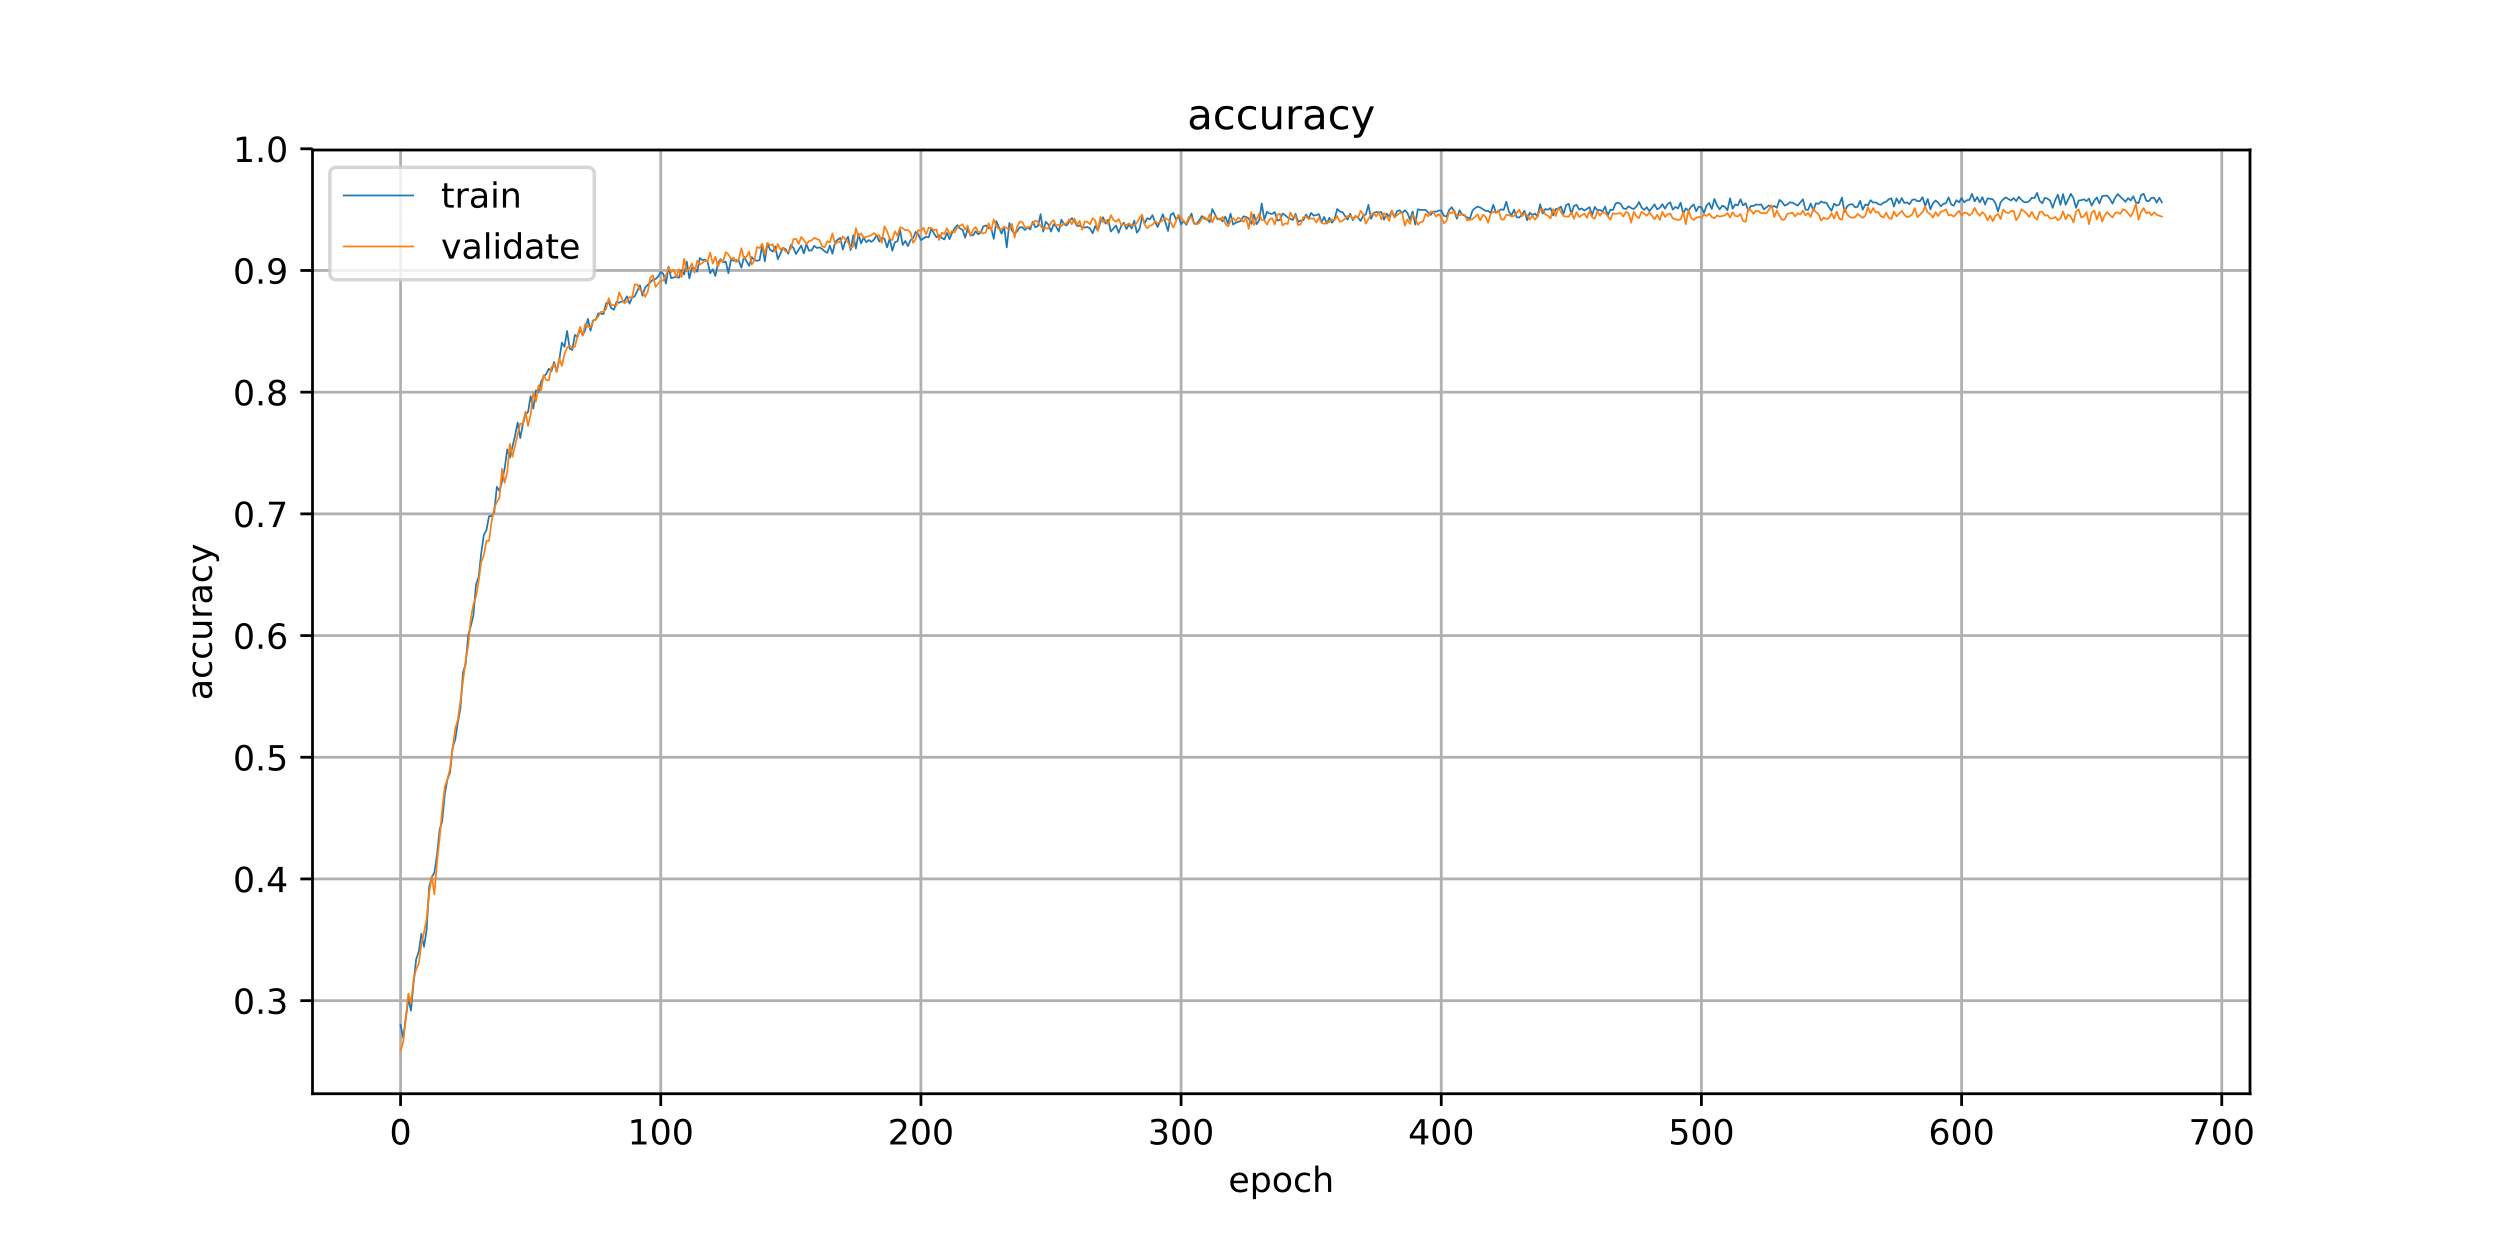 <?xml version="1.0" encoding="utf-8" standalone="no"?>
<!DOCTYPE svg PUBLIC "-//W3C//DTD SVG 1.1//EN"
  "http://www.w3.org/Graphics/SVG/1.1/DTD/svg11.dtd">
<!-- Created with matplotlib (https://matplotlib.org/) -->
<svg height="360pt" version="1.1" viewBox="0 0 720 360" width="720pt" xmlns="http://www.w3.org/2000/svg" xmlns:xlink="http://www.w3.org/1999/xlink">
 <defs>
  <style type="text/css">
*{stroke-linecap:butt;stroke-linejoin:round;}
  </style>
 </defs>
 <g id="figure_1">
  <g id="patch_1">
   <path d="M 0 360 
L 720 360 
L 720 0 
L 0 0 
z
" style="fill:#ffffff;"/>
  </g>
  <g id="axes_1">
   <g id="patch_2">
    <path d="M 90 315 
L 648 315 
L 648 43.2 
L 90 43.2 
z
" style="fill:#ffffff;"/>
   </g>
   <g id="matplotlib.axis_1">
    <g id="xtick_1">
     <g id="line2d_1">
      <path clip-path="url(#pa45f4870f5)" d="M 115.364 315 
L 115.364 43.2 
" style="fill:none;stroke:#b0b0b0;stroke-linecap:square;stroke-width:0.8;"/>
     </g>
     <g id="line2d_2">
      <defs>
       <path d="M 0 0 
L 0 3.5 
" id="m4ddb375d16" style="stroke:#000000;stroke-width:0.8;"/>
      </defs>
      <g>
       <use style="stroke:#000000;stroke-width:0.8;" x="115.364" xlink:href="#m4ddb375d16" y="315"/>
      </g>
     </g>
     <g id="text_1">
      <!-- 0 -->
      <defs>
       <path d="M 31.781 66.406 
Q 24.172 66.406 20.328 58.906 
Q 16.5 51.422 16.5 36.375 
Q 16.5 21.391 20.328 13.891 
Q 24.172 6.391 31.781 6.391 
Q 39.453 6.391 43.281 13.891 
Q 47.125 21.391 47.125 36.375 
Q 47.125 51.422 43.281 58.906 
Q 39.453 66.406 31.781 66.406 
z
M 31.781 74.219 
Q 44.047 74.219 50.516 64.516 
Q 56.984 54.828 56.984 36.375 
Q 56.984 17.969 50.516 8.266 
Q 44.047 -1.422 31.781 -1.422 
Q 19.531 -1.422 13.062 8.266 
Q 6.594 17.969 6.594 36.375 
Q 6.594 54.828 13.062 64.516 
Q 19.531 74.219 31.781 74.219 
z
" id="DejaVuSans-48"/>
      </defs>
      <g transform="translate(112.182 329.598)scale(0.1 -0.1)">
       <use xlink:href="#DejaVuSans-48"/>
      </g>
     </g>
    </g>
    <g id="xtick_2">
     <g id="line2d_3">
      <path clip-path="url(#pa45f4870f5)" d="M 190.293 315 
L 190.293 43.2 
" style="fill:none;stroke:#b0b0b0;stroke-linecap:square;stroke-width:0.8;"/>
     </g>
     <g id="line2d_4">
      <g>
       <use style="stroke:#000000;stroke-width:0.8;" x="190.293" xlink:href="#m4ddb375d16" y="315"/>
      </g>
     </g>
     <g id="text_2">
      <!-- 100 -->
      <defs>
       <path d="M 12.406 8.297 
L 28.516 8.297 
L 28.516 63.922 
L 10.984 60.406 
L 10.984 69.391 
L 28.422 72.906 
L 38.281 72.906 
L 38.281 8.297 
L 54.391 8.297 
L 54.391 0 
L 12.406 0 
z
" id="DejaVuSans-49"/>
      </defs>
      <g transform="translate(180.749 329.598)scale(0.1 -0.1)">
       <use xlink:href="#DejaVuSans-49"/>
       <use x="63.623" xlink:href="#DejaVuSans-48"/>
       <use x="127.246" xlink:href="#DejaVuSans-48"/>
      </g>
     </g>
    </g>
    <g id="xtick_3">
     <g id="line2d_5">
      <path clip-path="url(#pa45f4870f5)" d="M 265.223 315 
L 265.223 43.2 
" style="fill:none;stroke:#b0b0b0;stroke-linecap:square;stroke-width:0.8;"/>
     </g>
     <g id="line2d_6">
      <g>
       <use style="stroke:#000000;stroke-width:0.8;" x="265.223" xlink:href="#m4ddb375d16" y="315"/>
      </g>
     </g>
     <g id="text_3">
      <!-- 200 -->
      <defs>
       <path d="M 19.188 8.297 
L 53.609 8.297 
L 53.609 0 
L 7.328 0 
L 7.328 8.297 
Q 12.938 14.109 22.625 23.891 
Q 32.328 33.688 34.812 36.531 
Q 39.547 41.844 41.422 45.531 
Q 43.312 49.219 43.312 52.781 
Q 43.312 58.594 39.234 62.25 
Q 35.156 65.922 28.609 65.922 
Q 23.969 65.922 18.812 64.312 
Q 13.672 62.703 7.812 59.422 
L 7.812 69.391 
Q 13.766 71.781 18.938 73 
Q 24.125 74.219 28.422 74.219 
Q 39.75 74.219 46.484 68.547 
Q 53.219 62.891 53.219 53.422 
Q 53.219 48.922 51.531 44.891 
Q 49.859 40.875 45.406 35.406 
Q 44.188 33.984 37.641 27.219 
Q 31.109 20.453 19.188 8.297 
z
" id="DejaVuSans-50"/>
      </defs>
      <g transform="translate(255.679 329.598)scale(0.1 -0.1)">
       <use xlink:href="#DejaVuSans-50"/>
       <use x="63.623" xlink:href="#DejaVuSans-48"/>
       <use x="127.246" xlink:href="#DejaVuSans-48"/>
      </g>
     </g>
    </g>
    <g id="xtick_4">
     <g id="line2d_7">
      <path clip-path="url(#pa45f4870f5)" d="M 340.152 315 
L 340.152 43.2 
" style="fill:none;stroke:#b0b0b0;stroke-linecap:square;stroke-width:0.8;"/>
     </g>
     <g id="line2d_8">
      <g>
       <use style="stroke:#000000;stroke-width:0.8;" x="340.152" xlink:href="#m4ddb375d16" y="315"/>
      </g>
     </g>
     <g id="text_4">
      <!-- 300 -->
      <defs>
       <path d="M 40.578 39.312 
Q 47.656 37.797 51.625 33 
Q 55.609 28.219 55.609 21.188 
Q 55.609 10.406 48.188 4.484 
Q 40.766 -1.422 27.094 -1.422 
Q 22.516 -1.422 17.656 -0.516 
Q 12.797 0.391 7.625 2.203 
L 7.625 11.719 
Q 11.719 9.328 16.594 8.109 
Q 21.484 6.891 26.812 6.891 
Q 36.078 6.891 40.938 10.547 
Q 45.797 14.203 45.797 21.188 
Q 45.797 27.641 41.281 31.266 
Q 36.766 34.906 28.719 34.906 
L 20.219 34.906 
L 20.219 43.016 
L 29.109 43.016 
Q 36.375 43.016 40.234 45.922 
Q 44.094 48.828 44.094 54.297 
Q 44.094 59.906 40.109 62.906 
Q 36.141 65.922 28.719 65.922 
Q 24.656 65.922 20.016 65.031 
Q 15.375 64.156 9.812 62.312 
L 9.812 71.094 
Q 15.438 72.656 20.344 73.438 
Q 25.25 74.219 29.594 74.219 
Q 40.828 74.219 47.359 69.109 
Q 53.906 64.016 53.906 55.328 
Q 53.906 49.266 50.438 45.094 
Q 46.969 40.922 40.578 39.312 
z
" id="DejaVuSans-51"/>
      </defs>
      <g transform="translate(330.608 329.598)scale(0.1 -0.1)">
       <use xlink:href="#DejaVuSans-51"/>
       <use x="63.623" xlink:href="#DejaVuSans-48"/>
       <use x="127.246" xlink:href="#DejaVuSans-48"/>
      </g>
     </g>
    </g>
    <g id="xtick_5">
     <g id="line2d_9">
      <path clip-path="url(#pa45f4870f5)" d="M 415.082 315 
L 415.082 43.2 
" style="fill:none;stroke:#b0b0b0;stroke-linecap:square;stroke-width:0.8;"/>
     </g>
     <g id="line2d_10">
      <g>
       <use style="stroke:#000000;stroke-width:0.8;" x="415.082" xlink:href="#m4ddb375d16" y="315"/>
      </g>
     </g>
     <g id="text_5">
      <!-- 400 -->
      <defs>
       <path d="M 37.797 64.312 
L 12.891 25.391 
L 37.797 25.391 
z
M 35.203 72.906 
L 47.609 72.906 
L 47.609 25.391 
L 58.016 25.391 
L 58.016 17.188 
L 47.609 17.188 
L 47.609 0 
L 37.797 0 
L 37.797 17.188 
L 4.891 17.188 
L 4.891 26.703 
z
" id="DejaVuSans-52"/>
      </defs>
      <g transform="translate(405.538 329.598)scale(0.1 -0.1)">
       <use xlink:href="#DejaVuSans-52"/>
       <use x="63.623" xlink:href="#DejaVuSans-48"/>
       <use x="127.246" xlink:href="#DejaVuSans-48"/>
      </g>
     </g>
    </g>
    <g id="xtick_6">
     <g id="line2d_11">
      <path clip-path="url(#pa45f4870f5)" d="M 490.011 315 
L 490.011 43.2 
" style="fill:none;stroke:#b0b0b0;stroke-linecap:square;stroke-width:0.8;"/>
     </g>
     <g id="line2d_12">
      <g>
       <use style="stroke:#000000;stroke-width:0.8;" x="490.011" xlink:href="#m4ddb375d16" y="315"/>
      </g>
     </g>
     <g id="text_6">
      <!-- 500 -->
      <defs>
       <path d="M 10.797 72.906 
L 49.516 72.906 
L 49.516 64.594 
L 19.828 64.594 
L 19.828 46.734 
Q 21.969 47.469 24.109 47.828 
Q 26.266 48.188 28.422 48.188 
Q 40.625 48.188 47.75 41.5 
Q 54.891 34.812 54.891 23.391 
Q 54.891 11.625 47.562 5.094 
Q 40.234 -1.422 26.906 -1.422 
Q 22.312 -1.422 17.547 -0.641 
Q 12.797 0.141 7.719 1.703 
L 7.719 11.625 
Q 12.109 9.234 16.797 8.062 
Q 21.484 6.891 26.703 6.891 
Q 35.156 6.891 40.078 11.328 
Q 45.016 15.766 45.016 23.391 
Q 45.016 31 40.078 35.438 
Q 35.156 39.891 26.703 39.891 
Q 22.75 39.891 18.812 39.016 
Q 14.891 38.141 10.797 36.281 
z
" id="DejaVuSans-53"/>
      </defs>
      <g transform="translate(480.467 329.598)scale(0.1 -0.1)">
       <use xlink:href="#DejaVuSans-53"/>
       <use x="63.623" xlink:href="#DejaVuSans-48"/>
       <use x="127.246" xlink:href="#DejaVuSans-48"/>
      </g>
     </g>
    </g>
    <g id="xtick_7">
     <g id="line2d_13">
      <path clip-path="url(#pa45f4870f5)" d="M 564.941 315 
L 564.941 43.2 
" style="fill:none;stroke:#b0b0b0;stroke-linecap:square;stroke-width:0.8;"/>
     </g>
     <g id="line2d_14">
      <g>
       <use style="stroke:#000000;stroke-width:0.8;" x="564.941" xlink:href="#m4ddb375d16" y="315"/>
      </g>
     </g>
     <g id="text_7">
      <!-- 600 -->
      <defs>
       <path d="M 33.016 40.375 
Q 26.375 40.375 22.484 35.828 
Q 18.609 31.297 18.609 23.391 
Q 18.609 15.531 22.484 10.953 
Q 26.375 6.391 33.016 6.391 
Q 39.656 6.391 43.531 10.953 
Q 47.406 15.531 47.406 23.391 
Q 47.406 31.297 43.531 35.828 
Q 39.656 40.375 33.016 40.375 
z
M 52.594 71.297 
L 52.594 62.312 
Q 48.875 64.062 45.094 64.984 
Q 41.312 65.922 37.594 65.922 
Q 27.828 65.922 22.672 59.328 
Q 17.531 52.734 16.797 39.406 
Q 19.672 43.656 24.016 45.922 
Q 28.375 48.188 33.594 48.188 
Q 44.578 48.188 50.953 41.516 
Q 57.328 34.859 57.328 23.391 
Q 57.328 12.156 50.688 5.359 
Q 44.047 -1.422 33.016 -1.422 
Q 20.359 -1.422 13.672 8.266 
Q 6.984 17.969 6.984 36.375 
Q 6.984 53.656 15.188 63.938 
Q 23.391 74.219 37.203 74.219 
Q 40.922 74.219 44.703 73.484 
Q 48.484 72.75 52.594 71.297 
z
" id="DejaVuSans-54"/>
      </defs>
      <g transform="translate(555.397 329.598)scale(0.1 -0.1)">
       <use xlink:href="#DejaVuSans-54"/>
       <use x="63.623" xlink:href="#DejaVuSans-48"/>
       <use x="127.246" xlink:href="#DejaVuSans-48"/>
      </g>
     </g>
    </g>
    <g id="xtick_8">
     <g id="line2d_15">
      <path clip-path="url(#pa45f4870f5)" d="M 639.87 315 
L 639.87 43.2 
" style="fill:none;stroke:#b0b0b0;stroke-linecap:square;stroke-width:0.8;"/>
     </g>
     <g id="line2d_16">
      <g>
       <use style="stroke:#000000;stroke-width:0.8;" x="639.87" xlink:href="#m4ddb375d16" y="315"/>
      </g>
     </g>
     <g id="text_8">
      <!-- 700 -->
      <defs>
       <path d="M 8.203 72.906 
L 55.078 72.906 
L 55.078 68.703 
L 28.609 0 
L 18.312 0 
L 43.219 64.594 
L 8.203 64.594 
z
" id="DejaVuSans-55"/>
      </defs>
      <g transform="translate(630.326 329.598)scale(0.1 -0.1)">
       <use xlink:href="#DejaVuSans-55"/>
       <use x="63.623" xlink:href="#DejaVuSans-48"/>
       <use x="127.246" xlink:href="#DejaVuSans-48"/>
      </g>
     </g>
    </g>
    <g id="text_9">
     <!-- epoch -->
     <defs>
      <path d="M 56.203 29.594 
L 56.203 25.203 
L 14.891 25.203 
Q 15.484 15.922 20.484 11.062 
Q 25.484 6.203 34.422 6.203 
Q 39.594 6.203 44.453 7.469 
Q 49.312 8.734 54.109 11.281 
L 54.109 2.781 
Q 49.266 0.734 44.188 -0.344 
Q 39.109 -1.422 33.891 -1.422 
Q 20.797 -1.422 13.156 6.188 
Q 5.516 13.812 5.516 26.812 
Q 5.516 40.234 12.766 48.109 
Q 20.016 56 32.328 56 
Q 43.359 56 49.781 48.891 
Q 56.203 41.797 56.203 29.594 
z
M 47.219 32.234 
Q 47.125 39.594 43.094 43.984 
Q 39.062 48.391 32.422 48.391 
Q 24.906 48.391 20.391 44.141 
Q 15.875 39.891 15.188 32.172 
z
" id="DejaVuSans-101"/>
      <path d="M 18.109 8.203 
L 18.109 -20.797 
L 9.078 -20.797 
L 9.078 54.688 
L 18.109 54.688 
L 18.109 46.391 
Q 20.953 51.266 25.266 53.625 
Q 29.594 56 35.594 56 
Q 45.562 56 51.781 48.094 
Q 58.016 40.188 58.016 27.297 
Q 58.016 14.406 51.781 6.484 
Q 45.562 -1.422 35.594 -1.422 
Q 29.594 -1.422 25.266 0.953 
Q 20.953 3.328 18.109 8.203 
z
M 48.688 27.297 
Q 48.688 37.203 44.609 42.844 
Q 40.531 48.484 33.406 48.484 
Q 26.266 48.484 22.188 42.844 
Q 18.109 37.203 18.109 27.297 
Q 18.109 17.391 22.188 11.75 
Q 26.266 6.109 33.406 6.109 
Q 40.531 6.109 44.609 11.75 
Q 48.688 17.391 48.688 27.297 
z
" id="DejaVuSans-112"/>
      <path d="M 30.609 48.391 
Q 23.391 48.391 19.188 42.75 
Q 14.984 37.109 14.984 27.297 
Q 14.984 17.484 19.156 11.844 
Q 23.344 6.203 30.609 6.203 
Q 37.797 6.203 41.984 11.859 
Q 46.188 17.531 46.188 27.297 
Q 46.188 37.016 41.984 42.703 
Q 37.797 48.391 30.609 48.391 
z
M 30.609 56 
Q 42.328 56 49.016 48.375 
Q 55.719 40.766 55.719 27.297 
Q 55.719 13.875 49.016 6.219 
Q 42.328 -1.422 30.609 -1.422 
Q 18.844 -1.422 12.172 6.219 
Q 5.516 13.875 5.516 27.297 
Q 5.516 40.766 12.172 48.375 
Q 18.844 56 30.609 56 
z
" id="DejaVuSans-111"/>
      <path d="M 48.781 52.594 
L 48.781 44.188 
Q 44.969 46.297 41.141 47.344 
Q 37.312 48.391 33.406 48.391 
Q 24.656 48.391 19.812 42.844 
Q 14.984 37.312 14.984 27.297 
Q 14.984 17.281 19.812 11.734 
Q 24.656 6.203 33.406 6.203 
Q 37.312 6.203 41.141 7.25 
Q 44.969 8.297 48.781 10.406 
L 48.781 2.094 
Q 45.016 0.344 40.984 -0.531 
Q 36.969 -1.422 32.422 -1.422 
Q 20.062 -1.422 12.781 6.344 
Q 5.516 14.109 5.516 27.297 
Q 5.516 40.672 12.859 48.328 
Q 20.219 56 33.016 56 
Q 37.156 56 41.109 55.141 
Q 45.062 54.297 48.781 52.594 
z
" id="DejaVuSans-99"/>
      <path d="M 54.891 33.016 
L 54.891 0 
L 45.906 0 
L 45.906 32.719 
Q 45.906 40.484 42.875 44.328 
Q 39.844 48.188 33.797 48.188 
Q 26.516 48.188 22.312 43.547 
Q 18.109 38.922 18.109 30.906 
L 18.109 0 
L 9.078 0 
L 9.078 75.984 
L 18.109 75.984 
L 18.109 46.188 
Q 21.344 51.125 25.703 53.562 
Q 30.078 56 35.797 56 
Q 45.219 56 50.047 50.172 
Q 54.891 44.344 54.891 33.016 
z
" id="DejaVuSans-104"/>
     </defs>
     <g transform="translate(353.772 343.277)scale(0.1 -0.1)">
      <use xlink:href="#DejaVuSans-101"/>
      <use x="61.523" xlink:href="#DejaVuSans-112"/>
      <use x="125" xlink:href="#DejaVuSans-111"/>
      <use x="186.182" xlink:href="#DejaVuSans-99"/>
      <use x="241.162" xlink:href="#DejaVuSans-104"/>
     </g>
    </g>
   </g>
   <g id="matplotlib.axis_2">
    <g id="ytick_1">
     <g id="line2d_17">
      <path clip-path="url(#pa45f4870f5)" d="M 90 288.188 
L 648 288.188 
" style="fill:none;stroke:#b0b0b0;stroke-linecap:square;stroke-width:0.8;"/>
     </g>
     <g id="line2d_18">
      <defs>
       <path d="M 0 0 
L -3.5 0 
" id="me52837f0b5" style="stroke:#000000;stroke-width:0.8;"/>
      </defs>
      <g>
       <use style="stroke:#000000;stroke-width:0.8;" x="90" xlink:href="#me52837f0b5" y="288.188"/>
      </g>
     </g>
     <g id="text_10">
      <!-- 0.3 -->
      <defs>
       <path d="M 10.688 12.406 
L 21 12.406 
L 21 0 
L 10.688 0 
z
" id="DejaVuSans-46"/>
      </defs>
      <g transform="translate(67.097 291.987)scale(0.1 -0.1)">
       <use xlink:href="#DejaVuSans-48"/>
       <use x="63.623" xlink:href="#DejaVuSans-46"/>
       <use x="95.41" xlink:href="#DejaVuSans-51"/>
      </g>
     </g>
    </g>
    <g id="ytick_2">
     <g id="line2d_19">
      <path clip-path="url(#pa45f4870f5)" d="M 90 253.14 
L 648 253.14 
" style="fill:none;stroke:#b0b0b0;stroke-linecap:square;stroke-width:0.8;"/>
     </g>
     <g id="line2d_20">
      <g>
       <use style="stroke:#000000;stroke-width:0.8;" x="90" xlink:href="#me52837f0b5" y="253.14"/>
      </g>
     </g>
     <g id="text_11">
      <!-- 0.4 -->
      <g transform="translate(67.097 256.939)scale(0.1 -0.1)">
       <use xlink:href="#DejaVuSans-48"/>
       <use x="63.623" xlink:href="#DejaVuSans-46"/>
       <use x="95.41" xlink:href="#DejaVuSans-52"/>
      </g>
     </g>
    </g>
    <g id="ytick_3">
     <g id="line2d_21">
      <path clip-path="url(#pa45f4870f5)" d="M 90 218.091 
L 648 218.091 
" style="fill:none;stroke:#b0b0b0;stroke-linecap:square;stroke-width:0.8;"/>
     </g>
     <g id="line2d_22">
      <g>
       <use style="stroke:#000000;stroke-width:0.8;" x="90" xlink:href="#me52837f0b5" y="218.091"/>
      </g>
     </g>
     <g id="text_12">
      <!-- 0.5 -->
      <g transform="translate(67.097 221.891)scale(0.1 -0.1)">
       <use xlink:href="#DejaVuSans-48"/>
       <use x="63.623" xlink:href="#DejaVuSans-46"/>
       <use x="95.41" xlink:href="#DejaVuSans-53"/>
      </g>
     </g>
    </g>
    <g id="ytick_4">
     <g id="line2d_23">
      <path clip-path="url(#pa45f4870f5)" d="M 90 183.043 
L 648 183.043 
" style="fill:none;stroke:#b0b0b0;stroke-linecap:square;stroke-width:0.8;"/>
     </g>
     <g id="line2d_24">
      <g>
       <use style="stroke:#000000;stroke-width:0.8;" x="90" xlink:href="#me52837f0b5" y="183.043"/>
      </g>
     </g>
     <g id="text_13">
      <!-- 0.6 -->
      <g transform="translate(67.097 186.842)scale(0.1 -0.1)">
       <use xlink:href="#DejaVuSans-48"/>
       <use x="63.623" xlink:href="#DejaVuSans-46"/>
       <use x="95.41" xlink:href="#DejaVuSans-54"/>
      </g>
     </g>
    </g>
    <g id="ytick_5">
     <g id="line2d_25">
      <path clip-path="url(#pa45f4870f5)" d="M 90 147.995 
L 648 147.995 
" style="fill:none;stroke:#b0b0b0;stroke-linecap:square;stroke-width:0.8;"/>
     </g>
     <g id="line2d_26">
      <g>
       <use style="stroke:#000000;stroke-width:0.8;" x="90" xlink:href="#me52837f0b5" y="147.995"/>
      </g>
     </g>
     <g id="text_14">
      <!-- 0.7 -->
      <g transform="translate(67.097 151.794)scale(0.1 -0.1)">
       <use xlink:href="#DejaVuSans-48"/>
       <use x="63.623" xlink:href="#DejaVuSans-46"/>
       <use x="95.41" xlink:href="#DejaVuSans-55"/>
      </g>
     </g>
    </g>
    <g id="ytick_6">
     <g id="line2d_27">
      <path clip-path="url(#pa45f4870f5)" d="M 90 112.946 
L 648 112.946 
" style="fill:none;stroke:#b0b0b0;stroke-linecap:square;stroke-width:0.8;"/>
     </g>
     <g id="line2d_28">
      <g>
       <use style="stroke:#000000;stroke-width:0.8;" x="90" xlink:href="#me52837f0b5" y="112.946"/>
      </g>
     </g>
     <g id="text_15">
      <!-- 0.8 -->
      <defs>
       <path d="M 31.781 34.625 
Q 24.75 34.625 20.719 30.859 
Q 16.703 27.094 16.703 20.516 
Q 16.703 13.922 20.719 10.156 
Q 24.75 6.391 31.781 6.391 
Q 38.812 6.391 42.859 10.172 
Q 46.922 13.969 46.922 20.516 
Q 46.922 27.094 42.891 30.859 
Q 38.875 34.625 31.781 34.625 
z
M 21.922 38.812 
Q 15.578 40.375 12.031 44.719 
Q 8.5 49.078 8.5 55.328 
Q 8.5 64.062 14.719 69.141 
Q 20.953 74.219 31.781 74.219 
Q 42.672 74.219 48.875 69.141 
Q 55.078 64.062 55.078 55.328 
Q 55.078 49.078 51.531 44.719 
Q 48 40.375 41.703 38.812 
Q 48.828 37.156 52.797 32.312 
Q 56.781 27.484 56.781 20.516 
Q 56.781 9.906 50.312 4.234 
Q 43.844 -1.422 31.781 -1.422 
Q 19.734 -1.422 13.25 4.234 
Q 6.781 9.906 6.781 20.516 
Q 6.781 27.484 10.781 32.312 
Q 14.797 37.156 21.922 38.812 
z
M 18.312 54.391 
Q 18.312 48.734 21.844 45.562 
Q 25.391 42.391 31.781 42.391 
Q 38.141 42.391 41.719 45.562 
Q 45.312 48.734 45.312 54.391 
Q 45.312 60.062 41.719 63.234 
Q 38.141 66.406 31.781 66.406 
Q 25.391 66.406 21.844 63.234 
Q 18.312 60.062 18.312 54.391 
z
" id="DejaVuSans-56"/>
      </defs>
      <g transform="translate(67.097 116.745)scale(0.1 -0.1)">
       <use xlink:href="#DejaVuSans-48"/>
       <use x="63.623" xlink:href="#DejaVuSans-46"/>
       <use x="95.41" xlink:href="#DejaVuSans-56"/>
      </g>
     </g>
    </g>
    <g id="ytick_7">
     <g id="line2d_29">
      <path clip-path="url(#pa45f4870f5)" d="M 90 77.898 
L 648 77.898 
" style="fill:none;stroke:#b0b0b0;stroke-linecap:square;stroke-width:0.8;"/>
     </g>
     <g id="line2d_30">
      <g>
       <use style="stroke:#000000;stroke-width:0.8;" x="90" xlink:href="#me52837f0b5" y="77.898"/>
      </g>
     </g>
     <g id="text_16">
      <!-- 0.9 -->
      <defs>
       <path d="M 10.984 1.516 
L 10.984 10.5 
Q 14.703 8.734 18.5 7.812 
Q 22.312 6.891 25.984 6.891 
Q 35.75 6.891 40.891 13.453 
Q 46.047 20.016 46.781 33.406 
Q 43.953 29.203 39.594 26.953 
Q 35.25 24.703 29.984 24.703 
Q 19.047 24.703 12.672 31.312 
Q 6.297 37.938 6.297 49.422 
Q 6.297 60.641 12.938 67.422 
Q 19.578 74.219 30.609 74.219 
Q 43.266 74.219 49.922 64.516 
Q 56.594 54.828 56.594 36.375 
Q 56.594 19.141 48.406 8.859 
Q 40.234 -1.422 26.422 -1.422 
Q 22.703 -1.422 18.891 -0.688 
Q 15.094 0.047 10.984 1.516 
z
M 30.609 32.422 
Q 37.25 32.422 41.125 36.953 
Q 45.016 41.5 45.016 49.422 
Q 45.016 57.281 41.125 61.844 
Q 37.25 66.406 30.609 66.406 
Q 23.969 66.406 20.094 61.844 
Q 16.219 57.281 16.219 49.422 
Q 16.219 41.5 20.094 36.953 
Q 23.969 32.422 30.609 32.422 
z
" id="DejaVuSans-57"/>
      </defs>
      <g transform="translate(67.097 81.697)scale(0.1 -0.1)">
       <use xlink:href="#DejaVuSans-48"/>
       <use x="63.623" xlink:href="#DejaVuSans-46"/>
       <use x="95.41" xlink:href="#DejaVuSans-57"/>
      </g>
     </g>
    </g>
    <g id="ytick_8">
     <g id="line2d_31">
      <path clip-path="url(#pa45f4870f5)" d="M 90 42.85 
L 648 42.85 
" style="fill:none;stroke:#b0b0b0;stroke-linecap:square;stroke-width:0.8;"/>
     </g>
     <g id="line2d_32">
      <g>
       <use style="stroke:#000000;stroke-width:0.8;" x="90" xlink:href="#me52837f0b5" y="42.85"/>
      </g>
     </g>
     <g id="text_17">
      <!-- 1.0 -->
      <g transform="translate(67.097 46.649)scale(0.1 -0.1)">
       <use xlink:href="#DejaVuSans-49"/>
       <use x="63.623" xlink:href="#DejaVuSans-46"/>
       <use x="95.41" xlink:href="#DejaVuSans-48"/>
      </g>
     </g>
    </g>
    <g id="text_18">
     <!-- accuracy -->
     <defs>
      <path d="M 34.281 27.484 
Q 23.391 27.484 19.188 25 
Q 14.984 22.516 14.984 16.5 
Q 14.984 11.719 18.141 8.906 
Q 21.297 6.109 26.703 6.109 
Q 34.188 6.109 38.703 11.406 
Q 43.219 16.703 43.219 25.484 
L 43.219 27.484 
z
M 52.203 31.203 
L 52.203 0 
L 43.219 0 
L 43.219 8.297 
Q 40.141 3.328 35.547 0.953 
Q 30.953 -1.422 24.312 -1.422 
Q 15.922 -1.422 10.953 3.297 
Q 6 8.016 6 15.922 
Q 6 25.141 12.172 29.828 
Q 18.359 34.516 30.609 34.516 
L 43.219 34.516 
L 43.219 35.406 
Q 43.219 41.609 39.141 45 
Q 35.062 48.391 27.688 48.391 
Q 23 48.391 18.547 47.266 
Q 14.109 46.141 10.016 43.891 
L 10.016 52.203 
Q 14.938 54.109 19.578 55.047 
Q 24.219 56 28.609 56 
Q 40.484 56 46.344 49.844 
Q 52.203 43.703 52.203 31.203 
z
" id="DejaVuSans-97"/>
      <path d="M 8.5 21.578 
L 8.5 54.688 
L 17.484 54.688 
L 17.484 21.922 
Q 17.484 14.156 20.5 10.266 
Q 23.531 6.391 29.594 6.391 
Q 36.859 6.391 41.078 11.031 
Q 45.312 15.672 45.312 23.688 
L 45.312 54.688 
L 54.297 54.688 
L 54.297 0 
L 45.312 0 
L 45.312 8.406 
Q 42.047 3.422 37.719 1 
Q 33.406 -1.422 27.688 -1.422 
Q 18.266 -1.422 13.375 4.438 
Q 8.5 10.297 8.5 21.578 
z
M 31.109 56 
z
" id="DejaVuSans-117"/>
      <path d="M 41.109 46.297 
Q 39.594 47.172 37.812 47.578 
Q 36.031 48 33.891 48 
Q 26.266 48 22.188 43.047 
Q 18.109 38.094 18.109 28.812 
L 18.109 0 
L 9.078 0 
L 9.078 54.688 
L 18.109 54.688 
L 18.109 46.188 
Q 20.953 51.172 25.484 53.578 
Q 30.031 56 36.531 56 
Q 37.453 56 38.578 55.875 
Q 39.703 55.766 41.062 55.516 
z
" id="DejaVuSans-114"/>
      <path d="M 32.172 -5.078 
Q 28.375 -14.844 24.75 -17.812 
Q 21.141 -20.797 15.094 -20.797 
L 7.906 -20.797 
L 7.906 -13.281 
L 13.188 -13.281 
Q 16.891 -13.281 18.938 -11.516 
Q 21 -9.766 23.484 -3.219 
L 25.094 0.875 
L 2.984 54.688 
L 12.5 54.688 
L 29.594 11.922 
L 46.688 54.688 
L 56.203 54.688 
z
" id="DejaVuSans-121"/>
     </defs>
     <g transform="translate(61.017 201.659)rotate(-90)scale(0.1 -0.1)">
      <use xlink:href="#DejaVuSans-97"/>
      <use x="61.279" xlink:href="#DejaVuSans-99"/>
      <use x="116.26" xlink:href="#DejaVuSans-99"/>
      <use x="171.24" xlink:href="#DejaVuSans-117"/>
      <use x="234.619" xlink:href="#DejaVuSans-114"/>
      <use x="275.732" xlink:href="#DejaVuSans-97"/>
      <use x="337.012" xlink:href="#DejaVuSans-99"/>
      <use x="391.992" xlink:href="#DejaVuSans-121"/>
     </g>
    </g>
   </g>
   <g id="line2d_33">
    <path clip-path="url(#pa45f4870f5)" d="M 115.364 295.198 
L 116.113 298.878 
L 117.612 287.662 
L 118.361 291.079 
L 119.11 283.018 
L 119.859 276.272 
L 120.609 274.081 
L 121.358 268.911 
L 122.107 272.679 
L 122.857 267.86 
L 123.606 255.418 
L 124.355 252.614 
L 125.104 251.3 
L 125.854 246.305 
L 126.603 239.033 
L 127.352 236.492 
L 128.102 228.693 
L 128.851 224.488 
L 129.6 222.56 
L 130.35 215.287 
L 131.099 213.009 
L 131.848 208.103 
L 132.597 203.984 
L 133.347 193.645 
L 134.096 191.367 
L 134.845 182.955 
L 135.595 180.327 
L 136.344 177.172 
L 137.093 168.323 
L 137.842 166.307 
L 138.592 159.298 
L 139.341 154.04 
L 140.09 152.726 
L 140.84 148.696 
L 141.589 148.608 
L 142.338 147.556 
L 143.088 140.196 
L 143.837 141.423 
L 144.586 138.619 
L 145.335 134.939 
L 146.085 129.419 
L 146.834 131.785 
L 148.333 125.476 
L 149.082 121.708 
L 149.831 126.177 
L 150.581 122.234 
L 151.33 119.43 
L 152.079 118.642 
L 152.828 114.085 
L 153.578 117.678 
L 154.327 112.421 
L 155.076 112.946 
L 155.826 109.967 
L 156.575 108.478 
L 157.324 107.689 
L 158.073 106.199 
L 158.823 106.9 
L 159.572 104.272 
L 160.321 106.988 
L 161.071 103.658 
L 161.82 98.664 
L 162.569 99.891 
L 163.319 95.334 
L 164.068 100.416 
L 164.817 100.767 
L 165.566 96.474 
L 166.316 96.999 
L 167.065 94.721 
L 167.814 96.561 
L 168.564 94.984 
L 169.313 91.83 
L 170.062 95.247 
L 170.811 92.268 
L 171.561 92.092 
L 172.31 90.252 
L 173.809 90.428 
L 174.558 87.361 
L 175.307 87.01 
L 176.057 88.763 
L 176.806 89.201 
L 177.555 86.923 
L 178.304 87.186 
L 179.054 86.835 
L 179.803 86.748 
L 180.552 85.346 
L 181.302 87.449 
L 182.051 85.696 
L 182.8 85.346 
L 184.299 82.191 
L 185.048 85.17 
L 185.797 82.805 
L 188.045 80.526 
L 188.795 80.351 
L 189.544 79.65 
L 190.293 78.336 
L 191.042 78.862 
L 191.792 81.666 
L 192.541 76.846 
L 193.29 80.088 
L 194.789 79.738 
L 195.538 80.001 
L 196.287 77.723 
L 197.037 79.037 
L 197.786 75.357 
L 198.535 80.176 
L 199.285 77.109 
L 200.034 77.285 
L 200.783 78.248 
L 201.533 74.305 
L 202.282 74.919 
L 203.031 74.744 
L 203.78 75.444 
L 204.53 78.686 
L 205.279 77.547 
L 206.028 79.475 
L 206.778 75.795 
L 207.527 74.656 
L 208.276 75.532 
L 209.026 75.357 
L 209.775 78.686 
L 210.524 74.744 
L 211.273 75.094 
L 212.023 74.919 
L 212.772 75.094 
L 213.521 77.109 
L 214.271 73.955 
L 215.769 76.584 
L 216.518 74.043 
L 217.268 74.919 
L 218.017 75.094 
L 218.766 74.919 
L 219.516 70.538 
L 220.265 75.269 
L 221.014 70.275 
L 221.764 71.852 
L 222.513 72.465 
L 223.262 70.976 
L 224.011 74.656 
L 225.51 71.326 
L 226.259 71.764 
L 227.009 73.079 
L 227.758 70.538 
L 228.507 71.414 
L 229.256 73.166 
L 230.755 70.713 
L 231.504 72.991 
L 232.254 70.362 
L 233.003 72.203 
L 233.752 72.115 
L 234.502 70.801 
L 235.251 71.414 
L 236 71.239 
L 236.749 71.677 
L 237.499 72.378 
L 238.248 72.816 
L 238.997 70.713 
L 239.747 73.079 
L 240.496 69.749 
L 241.245 69.048 
L 241.994 68.522 
L 242.744 71.852 
L 243.493 69.399 
L 244.242 68.172 
L 244.992 72.027 
L 245.741 67.734 
L 246.49 71.589 
L 247.24 67.383 
L 247.989 70.1 
L 248.738 68.435 
L 249.487 69.749 
L 250.237 69.136 
L 250.986 69.662 
L 251.735 68.961 
L 252.485 67.734 
L 253.234 69.574 
L 253.983 68.435 
L 254.733 68.785 
L 255.482 71.239 
L 256.231 68.698 
L 256.98 72.203 
L 257.73 69.749 
L 258.479 69.486 
L 259.228 66.244 
L 259.978 70.538 
L 260.727 69.399 
L 261.476 70.888 
L 262.225 69.136 
L 262.975 68.61 
L 263.724 66.77 
L 264.473 67.559 
L 265.223 69.136 
L 266.721 68.172 
L 267.471 68.347 
L 268.22 65.806 
L 268.969 67.208 
L 269.718 68.347 
L 270.468 67.734 
L 271.217 68.522 
L 271.966 68.961 
L 272.716 67.121 
L 273.465 68.873 
L 274.214 67.033 
L 274.963 65.719 
L 275.713 64.842 
L 276.462 65.806 
L 277.211 66.157 
L 277.961 68.435 
L 278.71 65.894 
L 279.459 67.646 
L 280.209 67.821 
L 280.958 66.595 
L 281.707 67.471 
L 282.456 67.033 
L 283.206 65.193 
L 283.955 64.93 
L 284.704 65.719 
L 285.454 65.719 
L 286.203 68.785 
L 286.952 63.703 
L 288.451 67.296 
L 289.2 65.368 
L 289.949 71.239 
L 290.699 64.229 
L 291.448 66.42 
L 292.197 67.208 
L 292.947 66.595 
L 293.696 65.456 
L 294.445 65.456 
L 295.194 66.244 
L 295.944 65.456 
L 296.693 66.069 
L 297.442 63.879 
L 298.192 65.456 
L 298.941 65.105 
L 299.69 61.688 
L 300.44 66.682 
L 301.189 63.879 
L 301.938 64.667 
L 302.687 66.682 
L 303.437 64.579 
L 304.186 65.28 
L 304.935 66.682 
L 305.685 63.265 
L 306.434 64.579 
L 307.183 64.93 
L 308.682 62.827 
L 309.431 63.616 
L 310.18 65.105 
L 310.93 64.93 
L 311.679 65.368 
L 312.428 65.543 
L 313.178 65.368 
L 313.927 65.806 
L 314.676 67.208 
L 315.425 65.105 
L 316.175 66.332 
L 316.924 63.966 
L 317.673 62.564 
L 318.423 64.404 
L 319.172 63.265 
L 319.921 66.682 
L 321.42 64.93 
L 322.169 67.033 
L 322.918 65.018 
L 323.668 64.141 
L 324.417 65.981 
L 325.166 64.579 
L 325.916 65.806 
L 326.665 63.528 
L 327.414 67.033 
L 328.163 65.981 
L 328.913 62.564 
L 329.662 64.317 
L 330.411 62.827 
L 331.161 63.178 
L 331.91 61.951 
L 332.659 63.966 
L 333.408 65.368 
L 334.907 61.688 
L 336.406 66.507 
L 337.155 61.863 
L 337.904 61.338 
L 338.654 63.178 
L 339.403 62.214 
L 340.152 64.579 
L 340.901 63.703 
L 341.651 64.755 
L 343.149 61.513 
L 343.899 64.404 
L 344.648 64.404 
L 345.397 63.44 
L 346.147 62.214 
L 346.896 63.002 
L 347.645 63.178 
L 348.394 63.966 
L 349.144 60.198 
L 350.642 63.178 
L 351.392 62.915 
L 352.141 63.791 
L 352.89 62.389 
L 353.639 64.404 
L 354.389 61.513 
L 355.138 64.667 
L 355.887 64.141 
L 357.386 63.616 
L 358.135 62.301 
L 358.885 62.477 
L 359.634 62.915 
L 360.383 64.492 
L 361.132 61.776 
L 361.882 64.579 
L 362.631 63.528 
L 363.38 58.621 
L 364.13 63.265 
L 364.879 60.987 
L 365.628 61.513 
L 366.377 61.6 
L 367.127 61.075 
L 367.876 63.528 
L 368.625 63.353 
L 369.375 61.513 
L 370.124 61.951 
L 370.873 62.652 
L 372.372 63.353 
L 373.121 61.6 
L 373.87 63.879 
L 374.62 63.528 
L 375.369 63.44 
L 376.118 61.776 
L 376.868 62.915 
L 377.617 61.338 
L 378.366 62.126 
L 379.865 61.688 
L 380.614 64.054 
L 381.363 62.477 
L 382.113 64.404 
L 382.862 62.739 
L 383.611 64.141 
L 384.361 63.09 
L 385.11 60.198 
L 385.859 60.899 
L 386.608 61.075 
L 388.107 63.265 
L 388.856 61.513 
L 389.606 63.44 
L 390.355 62.214 
L 391.104 62.652 
L 391.853 63.616 
L 392.603 62.126 
L 393.352 61.776 
L 394.101 58.972 
L 394.851 63.002 
L 395.6 61.338 
L 396.349 61.075 
L 397.099 61.162 
L 397.848 61.075 
L 398.597 63.265 
L 399.346 61.513 
L 400.096 62.389 
L 400.845 60.724 
L 401.594 62.564 
L 402.344 60.812 
L 403.093 60.549 
L 403.842 61.425 
L 404.592 60.549 
L 405.341 61.338 
L 406.09 63.265 
L 406.839 60.899 
L 407.589 64.667 
L 408.338 60.286 
L 409.087 60.461 
L 410.586 60.461 
L 411.335 61.25 
L 412.084 61.863 
L 412.834 60.899 
L 413.583 60.987 
L 414.332 60.637 
L 415.082 60.637 
L 415.831 62.126 
L 416.58 62.389 
L 417.33 60.549 
L 418.079 59.673 
L 418.828 60.899 
L 419.577 63.002 
L 420.327 60.549 
L 421.076 61.776 
L 421.825 62.126 
L 422.575 62.652 
L 423.324 63.002 
L 424.073 60.637 
L 424.822 59.936 
L 425.572 59.497 
L 426.321 59.76 
L 427.82 60.724 
L 428.569 60.724 
L 429.318 61.338 
L 430.068 58.972 
L 430.817 61.25 
L 431.566 60.899 
L 432.315 60.286 
L 433.065 60.461 
L 433.814 58.096 
L 434.563 60.987 
L 435.313 62.038 
L 436.062 60.374 
L 436.811 62.564 
L 437.56 62.652 
L 438.31 61.776 
L 439.059 60.724 
L 439.808 63.44 
L 440.558 61.25 
L 441.307 61.951 
L 442.056 61.513 
L 442.806 62.301 
L 443.555 58.797 
L 444.304 61.513 
L 445.053 60.198 
L 445.803 60.374 
L 446.552 59.936 
L 447.301 62.038 
L 448.051 60.198 
L 448.8 60.198 
L 449.549 59.497 
L 450.299 61.6 
L 451.048 59.059 
L 451.797 58.709 
L 452.546 61.6 
L 453.296 59.322 
L 454.045 58.972 
L 454.794 60.374 
L 455.544 60.023 
L 456.293 60.637 
L 457.791 59.673 
L 458.541 61.951 
L 459.29 59.585 
L 460.039 60.549 
L 460.789 60.461 
L 461.538 60.899 
L 462.287 59.497 
L 463.037 62.038 
L 463.786 60.374 
L 464.535 60.461 
L 465.284 58.621 
L 466.034 58.358 
L 466.783 58.797 
L 467.532 60.023 
L 468.282 60.198 
L 469.031 59.41 
L 469.78 59.936 
L 470.529 60.198 
L 471.279 59.497 
L 472.028 58.183 
L 472.777 59.76 
L 473.527 60.461 
L 474.276 59.673 
L 475.025 60.812 
L 476.524 58.884 
L 477.273 60.286 
L 478.022 59.848 
L 478.772 58.797 
L 479.521 60.111 
L 480.27 58.797 
L 481.02 58.271 
L 481.769 60.374 
L 482.518 59.585 
L 483.267 60.023 
L 484.017 58.358 
L 484.766 61.513 
L 485.515 60.023 
L 486.265 60.637 
L 487.014 59.585 
L 487.763 58.884 
L 488.513 60.812 
L 489.262 59.497 
L 490.011 59.76 
L 490.76 61.338 
L 491.51 59.147 
L 492.259 58.446 
L 493.008 60.198 
L 493.758 57.307 
L 494.507 59.147 
L 495.256 60.286 
L 496.006 59.235 
L 496.755 59.585 
L 497.504 60.549 
L 498.253 57.132 
L 499.003 60.111 
L 499.752 58.884 
L 500.501 59.147 
L 501.251 57.395 
L 502 59.147 
L 502.749 58.534 
L 503.498 60.724 
L 504.248 59.322 
L 504.997 59.322 
L 505.746 58.884 
L 506.496 58.972 
L 507.245 58.884 
L 507.994 60.286 
L 509.493 59.147 
L 510.242 59.673 
L 510.991 59.322 
L 511.741 59.848 
L 512.49 57.57 
L 513.239 58.183 
L 513.989 59.235 
L 514.738 58.884 
L 515.487 58.271 
L 516.236 58.358 
L 517.735 59.235 
L 519.234 57.395 
L 519.983 60.374 
L 520.732 60.461 
L 521.482 58.621 
L 522.231 60.637 
L 522.98 58.534 
L 523.729 58.709 
L 524.479 58.008 
L 525.228 58.358 
L 525.977 58.358 
L 526.727 59.673 
L 527.476 60.724 
L 528.225 58.621 
L 528.974 59.235 
L 529.724 58.884 
L 530.473 56.869 
L 531.222 61.075 
L 531.972 59.41 
L 532.721 58.884 
L 533.47 58.797 
L 534.22 59.673 
L 534.969 59.585 
L 535.718 57.833 
L 536.467 60.374 
L 537.217 58.884 
L 537.966 59.147 
L 538.715 57.657 
L 539.465 58.358 
L 540.214 58.271 
L 540.963 58.797 
L 541.713 58.972 
L 542.462 58.358 
L 543.211 58.096 
L 543.96 57.395 
L 544.71 57.132 
L 545.459 59.497 
L 546.208 57.132 
L 546.958 58.534 
L 547.707 57.044 
L 548.456 58.446 
L 549.205 58.271 
L 549.955 58.797 
L 550.704 57.57 
L 551.453 57.395 
L 552.203 57.92 
L 552.952 57.92 
L 553.701 56.781 
L 554.451 59.322 
L 555.2 57.307 
L 555.949 60.286 
L 556.698 58.534 
L 557.448 57.745 
L 558.197 58.358 
L 558.946 59.41 
L 559.696 58.709 
L 560.445 58.534 
L 561.194 56.869 
L 561.943 58.884 
L 562.693 59.235 
L 563.442 57.657 
L 564.191 58.271 
L 564.941 57.044 
L 565.69 58.271 
L 566.439 57.657 
L 567.189 57.57 
L 567.938 55.817 
L 568.687 58.008 
L 569.436 56.781 
L 570.186 58.271 
L 570.935 56.781 
L 571.684 58.884 
L 572.434 57.132 
L 573.932 57.395 
L 574.681 58.534 
L 575.431 60.899 
L 576.18 58.271 
L 576.929 57.395 
L 577.679 56.869 
L 579.177 57.745 
L 579.927 57.044 
L 580.676 57.92 
L 581.425 56.694 
L 582.174 57.57 
L 582.924 58.183 
L 583.673 58.271 
L 584.422 57.92 
L 585.172 56.956 
L 585.921 57.044 
L 586.67 55.555 
L 587.419 57.833 
L 588.169 58.534 
L 588.918 56.956 
L 589.667 57.219 
L 590.417 57.745 
L 591.166 59.848 
L 591.915 57.57 
L 592.665 56.08 
L 593.414 58.972 
L 594.163 55.905 
L 594.912 58.972 
L 596.411 55.817 
L 597.16 57.132 
L 597.91 59.848 
L 598.659 57.745 
L 599.408 57.657 
L 600.158 57.395 
L 600.907 57.92 
L 601.656 57.219 
L 602.405 59.235 
L 603.155 57.745 
L 603.904 56.869 
L 604.653 58.621 
L 605.403 56.518 
L 606.152 56.343 
L 606.901 56.343 
L 607.65 57.307 
L 608.4 58.621 
L 609.149 56.956 
L 609.898 55.905 
L 612.146 58.096 
L 612.896 57.044 
L 613.645 57.745 
L 614.394 56.518 
L 615.143 58.271 
L 615.893 58.534 
L 616.642 56.168 
L 617.391 55.817 
L 618.141 57.833 
L 618.89 57.92 
L 619.639 56.956 
L 620.388 56.956 
L 621.138 58.358 
L 621.887 56.956 
L 622.636 58.271 
L 622.636 58.271 
" style="fill:none;stroke:#1f77b4;stroke-linecap:square;stroke-width:0.5;"/>
   </g>
   <g id="line2d_34">
    <path clip-path="url(#pa45f4870f5)" d="M 115.364 302.645 
L 116.113 300.192 
L 117.612 286.173 
L 118.361 288.889 
L 119.11 282.23 
L 119.859 279.075 
L 120.609 277.498 
L 121.358 271.803 
L 122.107 268.561 
L 122.857 264.706 
L 123.606 257.17 
L 124.355 252.351 
L 125.104 257.521 
L 125.854 248.321 
L 126.603 241.398 
L 127.352 233.25 
L 128.102 226.591 
L 128.851 224.575 
L 129.6 221.421 
L 131.099 209.943 
L 131.848 207.314 
L 132.597 202.057 
L 134.096 190.228 
L 134.845 185.934 
L 135.595 178.136 
L 136.344 174.018 
L 137.093 171.827 
L 137.842 167.446 
L 138.592 161.839 
L 139.341 159.911 
L 140.09 155.793 
L 140.84 155.793 
L 141.589 150.097 
L 142.338 146.33 
L 143.088 144.577 
L 143.837 143.351 
L 144.586 135.027 
L 145.335 139.057 
L 146.085 135.903 
L 146.834 127.842 
L 147.583 131.522 
L 149.831 121.971 
L 150.581 122.146 
L 151.33 118.554 
L 152.079 122.672 
L 152.828 119.43 
L 153.578 113.121 
L 154.327 115.662 
L 155.076 111.019 
L 155.826 112.421 
L 156.575 108.039 
L 157.324 109.441 
L 158.073 109.529 
L 158.823 105.761 
L 159.572 104.885 
L 160.321 107.076 
L 161.071 103.133 
L 161.82 105.411 
L 162.569 101.994 
L 163.319 100.154 
L 164.068 99.54 
L 164.817 100.241 
L 165.566 99.803 
L 167.065 94.108 
L 167.814 96.649 
L 168.564 93.232 
L 169.313 94.108 
L 170.062 94.283 
L 170.811 92.355 
L 171.561 92.005 
L 172.31 91.129 
L 173.059 89.814 
L 173.809 89.814 
L 174.558 89.026 
L 175.307 85.871 
L 176.057 87.974 
L 176.806 87.799 
L 177.555 87.974 
L 178.304 84.207 
L 179.803 87.361 
L 180.552 86.835 
L 181.302 85.521 
L 182.051 85.784 
L 182.8 81.928 
L 183.549 81.928 
L 184.299 83.33 
L 185.048 84.031 
L 185.797 85.433 
L 186.547 84.031 
L 187.296 80.001 
L 188.045 79.3 
L 188.795 82.629 
L 190.293 80.789 
L 191.042 80.789 
L 191.792 79.387 
L 192.541 77.022 
L 193.29 78.424 
L 194.04 77.635 
L 194.789 79.913 
L 195.538 77.547 
L 196.287 79.826 
L 197.037 74.568 
L 197.786 78.073 
L 198.535 77.285 
L 199.285 75.883 
L 200.034 78.511 
L 200.783 75.094 
L 201.533 76.233 
L 203.031 75.094 
L 203.78 75.357 
L 204.53 72.728 
L 205.279 75.883 
L 206.028 73.955 
L 206.778 76.759 
L 207.527 74.919 
L 208.276 75.269 
L 209.026 72.641 
L 209.775 73.254 
L 210.524 74.568 
L 211.273 74.218 
L 212.023 75.532 
L 212.772 74.656 
L 213.521 71.502 
L 214.271 74.393 
L 215.02 73.867 
L 215.769 72.465 
L 216.518 76.145 
L 217.268 75.006 
L 218.017 71.151 
L 218.766 71.414 
L 219.516 70.187 
L 220.265 73.254 
L 221.014 69.924 
L 221.764 70.625 
L 222.513 70.362 
L 223.262 72.553 
L 224.011 70.275 
L 224.761 71.852 
L 225.51 71.326 
L 226.259 72.465 
L 227.009 72.465 
L 227.758 71.589 
L 228.507 68.873 
L 229.256 68.785 
L 230.006 70.275 
L 230.755 68.26 
L 231.504 69.136 
L 232.254 70.275 
L 233.003 69.486 
L 233.752 69.223 
L 234.502 68.522 
L 236 69.136 
L 236.749 70.888 
L 237.499 71.239 
L 238.248 69.486 
L 238.997 69.837 
L 239.747 67.208 
L 240.496 70.275 
L 241.245 69.749 
L 241.994 69.662 
L 242.744 68.084 
L 244.242 69.749 
L 244.992 71.414 
L 245.741 70.976 
L 246.49 65.719 
L 247.24 68.084 
L 247.989 67.208 
L 248.738 68.435 
L 250.237 67.997 
L 250.986 67.734 
L 251.735 67.121 
L 252.485 67.821 
L 253.234 67.821 
L 253.983 69.924 
L 254.733 65.193 
L 255.482 66.595 
L 256.231 68.785 
L 256.98 69.136 
L 257.73 66.595 
L 258.479 67.909 
L 259.228 65.456 
L 259.978 65.719 
L 260.727 66.332 
L 261.476 66.244 
L 262.225 66.945 
L 262.975 69.924 
L 263.724 68.873 
L 264.473 66.244 
L 265.223 66.42 
L 265.972 65.631 
L 266.721 67.471 
L 267.471 65.543 
L 268.22 65.719 
L 268.969 66.332 
L 269.718 66.069 
L 270.468 69.136 
L 271.217 67.033 
L 271.966 67.383 
L 272.716 65.719 
L 273.465 67.559 
L 274.214 66.507 
L 274.963 66.945 
L 275.713 65.456 
L 277.211 64.579 
L 277.961 66.157 
L 278.71 65.018 
L 279.459 67.909 
L 280.209 66.244 
L 280.958 65.368 
L 281.707 66.858 
L 282.456 66.682 
L 283.206 67.296 
L 283.955 66.858 
L 284.704 64.317 
L 285.454 66.332 
L 286.203 63.178 
L 286.952 65.105 
L 287.701 65.981 
L 288.451 65.981 
L 289.2 65.368 
L 289.949 65.631 
L 290.699 66.069 
L 291.448 64.492 
L 292.197 68.435 
L 292.947 65.28 
L 293.696 63.791 
L 294.445 63.966 
L 295.194 65.456 
L 295.944 65.543 
L 296.693 65.28 
L 297.442 64.229 
L 298.192 63.528 
L 298.941 63.966 
L 299.69 65.105 
L 300.44 65.806 
L 301.189 65.719 
L 301.938 65.806 
L 302.687 64.054 
L 303.437 63.44 
L 304.186 65.018 
L 304.935 64.667 
L 305.685 65.105 
L 306.434 64.404 
L 307.183 64.404 
L 307.932 63.178 
L 308.682 64.579 
L 309.431 62.915 
L 310.18 64.842 
L 310.93 63.616 
L 311.679 66.157 
L 312.428 63.791 
L 313.178 63.879 
L 313.927 64.579 
L 314.676 62.827 
L 315.425 63.528 
L 316.175 66.507 
L 316.924 62.477 
L 317.673 63.966 
L 318.423 63.44 
L 319.172 64.579 
L 319.921 61.951 
L 320.67 63.353 
L 321.42 63.879 
L 322.169 63.09 
L 322.918 64.755 
L 323.668 64.579 
L 324.417 64.842 
L 325.166 64.317 
L 325.916 65.018 
L 326.665 64.93 
L 327.414 64.141 
L 328.163 62.827 
L 328.913 61.776 
L 329.662 64.755 
L 330.411 65.719 
L 331.161 65.018 
L 331.91 64.755 
L 332.659 63.791 
L 333.408 64.229 
L 334.158 63.966 
L 335.656 62.827 
L 336.406 63.265 
L 337.155 63.966 
L 337.904 65.543 
L 338.654 63.879 
L 339.403 61.863 
L 340.152 62.564 
L 340.901 63.703 
L 341.651 64.404 
L 342.4 62.477 
L 343.149 62.564 
L 343.899 64.404 
L 344.648 64.579 
L 345.397 64.229 
L 346.147 62.915 
L 346.896 62.477 
L 347.645 63.44 
L 348.394 61.688 
L 349.144 64.054 
L 349.893 62.301 
L 351.392 63.265 
L 352.141 62.477 
L 352.89 64.404 
L 353.639 65.193 
L 354.389 63.703 
L 355.138 62.827 
L 355.887 63.616 
L 356.637 62.652 
L 357.386 63.09 
L 358.135 63.879 
L 358.885 62.739 
L 359.634 65.894 
L 360.383 61.075 
L 361.132 64.842 
L 362.631 61.513 
L 363.38 63.353 
L 364.13 63.44 
L 364.879 64.667 
L 365.628 63.178 
L 366.377 62.827 
L 367.127 64.667 
L 367.876 61.776 
L 368.625 61.6 
L 369.375 64.93 
L 370.124 64.317 
L 370.873 64.492 
L 371.623 61.162 
L 372.372 62.652 
L 373.121 62.126 
L 373.87 64.842 
L 374.62 64.579 
L 375.369 62.564 
L 376.118 62.301 
L 376.868 63.09 
L 377.617 62.915 
L 378.366 62.915 
L 379.115 64.054 
L 379.865 62.739 
L 380.614 64.141 
L 381.363 64.492 
L 382.113 64.054 
L 382.862 63.966 
L 383.611 63.178 
L 384.361 63.353 
L 385.11 62.214 
L 385.859 63.879 
L 386.608 63.616 
L 387.358 63.002 
L 388.107 62.214 
L 388.856 62.038 
L 389.606 63.178 
L 390.355 62.214 
L 391.104 62.739 
L 391.853 60.724 
L 392.603 61.688 
L 393.352 64.404 
L 394.851 61.776 
L 395.6 61.425 
L 396.349 62.301 
L 397.099 61.162 
L 397.848 63.178 
L 398.597 61.425 
L 399.346 62.301 
L 400.096 63.616 
L 400.845 60.637 
L 401.594 62.652 
L 403.093 61.338 
L 403.842 61.338 
L 404.592 65.018 
L 405.341 63.178 
L 406.09 64.492 
L 406.839 61.863 
L 407.589 62.827 
L 408.338 64.755 
L 409.087 63.966 
L 409.837 63.791 
L 410.586 61.6 
L 411.335 62.301 
L 412.084 60.899 
L 412.834 61.075 
L 413.583 62.389 
L 414.332 61.688 
L 415.082 62.564 
L 415.831 64.317 
L 416.58 63.616 
L 417.33 61.162 
L 418.079 61.425 
L 418.828 60.637 
L 419.577 62.301 
L 421.076 61.688 
L 421.825 61.863 
L 422.575 63.528 
L 424.073 63.09 
L 425.572 61.776 
L 426.321 63.44 
L 427.07 61.863 
L 427.82 62.389 
L 428.569 64.141 
L 429.318 61.6 
L 430.068 60.987 
L 430.817 61.25 
L 431.566 60.549 
L 432.315 63.09 
L 433.065 63.265 
L 433.814 61.863 
L 434.563 61.951 
L 435.313 62.301 
L 436.062 62.214 
L 437.56 60.374 
L 438.31 62.301 
L 439.059 61.425 
L 439.808 61.951 
L 440.558 63.265 
L 441.307 62.126 
L 442.056 63.265 
L 442.806 62.389 
L 443.555 60.374 
L 444.304 60.286 
L 445.053 61.776 
L 445.803 62.126 
L 446.552 62.915 
L 447.301 60.198 
L 448.051 62.214 
L 448.8 59.848 
L 450.299 62.214 
L 451.048 62.389 
L 451.797 62.389 
L 452.546 61.162 
L 453.296 63.002 
L 454.045 61.075 
L 454.794 62.477 
L 456.293 61.513 
L 457.042 62.739 
L 457.791 60.812 
L 458.541 62.564 
L 459.29 63.002 
L 460.039 60.812 
L 460.789 62.126 
L 461.538 61.162 
L 462.287 61.25 
L 463.786 63.265 
L 464.535 61.425 
L 465.284 61.6 
L 466.783 61.338 
L 467.532 62.389 
L 468.282 60.987 
L 469.031 61.425 
L 469.78 64.141 
L 470.529 60.987 
L 471.279 62.301 
L 472.028 62.827 
L 472.777 60.987 
L 474.276 62.126 
L 475.025 61.162 
L 476.524 63.178 
L 477.273 61.863 
L 478.022 63.353 
L 478.772 60.987 
L 479.521 62.477 
L 480.27 61.688 
L 481.02 61.513 
L 481.769 62.915 
L 483.267 63.353 
L 484.017 63.178 
L 484.766 61.162 
L 485.515 64.579 
L 486.265 60.461 
L 487.014 62.739 
L 487.763 63.353 
L 488.513 62.739 
L 489.262 62.477 
L 490.011 62.652 
L 490.76 61.776 
L 491.51 62.214 
L 492.259 61.513 
L 493.008 62.564 
L 493.758 62.827 
L 494.507 62.038 
L 495.256 62.389 
L 496.755 62.038 
L 497.504 61.338 
L 498.253 62.652 
L 499.003 61.162 
L 499.752 62.214 
L 500.501 62.301 
L 501.251 61.6 
L 502 63.616 
L 502.749 63.879 
L 503.498 60.023 
L 504.248 60.549 
L 504.997 61.6 
L 505.746 60.637 
L 506.496 60.812 
L 507.245 61.425 
L 507.994 61.338 
L 508.744 61.425 
L 510.242 59.147 
L 510.991 62.477 
L 511.741 60.637 
L 512.49 62.126 
L 513.239 63.353 
L 513.989 63.178 
L 514.738 61.6 
L 516.236 61.25 
L 516.986 62.301 
L 517.735 61.425 
L 518.484 61.776 
L 519.234 60.637 
L 519.983 62.038 
L 520.732 61.338 
L 521.482 62.477 
L 522.231 60.111 
L 522.98 61.075 
L 523.729 61.688 
L 524.479 63.528 
L 525.228 62.652 
L 525.977 63.09 
L 526.727 62.827 
L 527.476 61.425 
L 528.225 62.915 
L 528.974 60.899 
L 529.724 63.002 
L 530.473 63.265 
L 531.222 59.848 
L 531.972 61.688 
L 532.721 62.477 
L 533.47 62.739 
L 534.22 62.564 
L 534.969 61.6 
L 536.467 62.739 
L 537.217 62.126 
L 537.966 59.673 
L 538.715 61.425 
L 539.465 59.936 
L 540.214 61.162 
L 540.963 61.075 
L 541.713 62.301 
L 542.462 62.652 
L 543.211 61.25 
L 543.96 62.739 
L 544.71 63.09 
L 545.459 60.899 
L 546.208 62.301 
L 547.707 60.724 
L 548.456 61.863 
L 549.205 62.564 
L 549.955 62.301 
L 550.704 61.776 
L 551.453 59.936 
L 552.203 62.564 
L 553.701 61.075 
L 554.451 59.497 
L 555.2 61.25 
L 555.949 61.688 
L 556.698 62.652 
L 557.448 61.075 
L 558.197 62.214 
L 558.946 60.987 
L 559.696 60.724 
L 560.445 60.286 
L 561.194 62.038 
L 561.943 61.863 
L 562.693 62.389 
L 564.191 60.724 
L 564.941 62.126 
L 565.69 61.25 
L 566.439 61.338 
L 567.189 62.038 
L 567.938 61.513 
L 568.687 59.848 
L 569.436 61.338 
L 570.186 62.126 
L 570.935 61.075 
L 571.684 61.863 
L 572.434 63.44 
L 573.183 62.126 
L 573.932 63.703 
L 574.681 62.126 
L 575.431 61.6 
L 576.18 63.09 
L 576.929 60.374 
L 577.679 61.162 
L 578.428 61.338 
L 579.177 60.812 
L 579.927 60.724 
L 580.676 63.44 
L 581.425 62.301 
L 582.174 60.286 
L 582.924 60.812 
L 583.673 61.513 
L 584.422 62.477 
L 585.172 60.987 
L 585.921 62.564 
L 586.67 63.265 
L 587.419 60.987 
L 588.169 60.987 
L 588.918 62.126 
L 589.667 61.951 
L 590.417 62.915 
L 591.166 62.915 
L 591.915 62.477 
L 592.665 63.44 
L 593.414 62.915 
L 594.163 60.899 
L 594.912 63.178 
L 595.662 61.776 
L 596.411 62.389 
L 597.16 64.054 
L 597.91 60.899 
L 598.659 60.286 
L 599.408 62.652 
L 600.158 62.301 
L 600.907 61.075 
L 601.656 64.579 
L 602.405 61.25 
L 603.155 60.637 
L 603.904 63.178 
L 604.653 60.987 
L 605.403 63.791 
L 606.152 62.038 
L 606.901 61.075 
L 607.65 61.951 
L 608.4 62.652 
L 609.149 61.338 
L 609.898 61.162 
L 610.648 61.6 
L 611.397 60.286 
L 612.146 60.549 
L 613.645 62.389 
L 614.394 60.899 
L 615.143 58.709 
L 615.893 63.265 
L 616.642 60.987 
L 617.391 59.936 
L 618.141 61.425 
L 618.89 61.075 
L 619.639 62.038 
L 620.388 61.162 
L 621.138 61.863 
L 622.636 62.389 
L 622.636 62.389 
" style="fill:none;stroke:#ff7f0e;stroke-linecap:square;stroke-width:0.5;"/>
   </g>
   <g id="patch_3">
    <path d="M 90 315 
L 90 43.2 
" style="fill:none;stroke:#000000;stroke-linecap:square;stroke-linejoin:miter;stroke-width:0.8;"/>
   </g>
   <g id="patch_4">
    <path d="M 648 315 
L 648 43.2 
" style="fill:none;stroke:#000000;stroke-linecap:square;stroke-linejoin:miter;stroke-width:0.8;"/>
   </g>
   <g id="patch_5">
    <path d="M 90 315 
L 648 315 
" style="fill:none;stroke:#000000;stroke-linecap:square;stroke-linejoin:miter;stroke-width:0.8;"/>
   </g>
   <g id="patch_6">
    <path d="M 90 43.2 
L 648 43.2 
" style="fill:none;stroke:#000000;stroke-linecap:square;stroke-linejoin:miter;stroke-width:0.8;"/>
   </g>
   <g id="text_19">
    <!-- accuracy -->
    <g transform="translate(341.929 37.2)scale(0.12 -0.12)">
     <use xlink:href="#DejaVuSans-97"/>
     <use x="61.279" xlink:href="#DejaVuSans-99"/>
     <use x="116.26" xlink:href="#DejaVuSans-99"/>
     <use x="171.24" xlink:href="#DejaVuSans-117"/>
     <use x="234.619" xlink:href="#DejaVuSans-114"/>
     <use x="275.732" xlink:href="#DejaVuSans-97"/>
     <use x="337.012" xlink:href="#DejaVuSans-99"/>
     <use x="391.992" xlink:href="#DejaVuSans-121"/>
    </g>
   </g>
   <g id="legend_1">
    <g id="patch_7">
     <path d="M 97 80.556 
L 169.153 80.556 
Q 171.153 80.556 171.153 78.556 
L 171.153 50.2 
Q 171.153 48.2 169.153 48.2 
L 97 48.2 
Q 95 48.2 95 50.2 
L 95 78.556 
Q 95 80.556 97 80.556 
z
" style="fill:#ffffff;opacity:0.8;stroke:#cccccc;stroke-linejoin:miter;"/>
    </g>
    <g id="line2d_35">
     <path d="M 99 56.298 
L 119 56.298 
" style="fill:none;stroke:#1f77b4;stroke-linecap:square;stroke-width:0.5;"/>
    </g>
    <g id="line2d_36"/>
    <g id="text_20">
     <!-- train -->
     <defs>
      <path d="M 18.312 70.219 
L 18.312 54.688 
L 36.812 54.688 
L 36.812 47.703 
L 18.312 47.703 
L 18.312 18.016 
Q 18.312 11.328 20.141 9.422 
Q 21.969 7.516 27.594 7.516 
L 36.812 7.516 
L 36.812 0 
L 27.594 0 
Q 17.188 0 13.234 3.875 
Q 9.281 7.766 9.281 18.016 
L 9.281 47.703 
L 2.688 47.703 
L 2.688 54.688 
L 9.281 54.688 
L 9.281 70.219 
z
" id="DejaVuSans-116"/>
      <path d="M 9.422 54.688 
L 18.406 54.688 
L 18.406 0 
L 9.422 0 
z
M 9.422 75.984 
L 18.406 75.984 
L 18.406 64.594 
L 9.422 64.594 
z
" id="DejaVuSans-105"/>
      <path d="M 54.891 33.016 
L 54.891 0 
L 45.906 0 
L 45.906 32.719 
Q 45.906 40.484 42.875 44.328 
Q 39.844 48.188 33.797 48.188 
Q 26.516 48.188 22.312 43.547 
Q 18.109 38.922 18.109 30.906 
L 18.109 0 
L 9.078 0 
L 9.078 54.688 
L 18.109 54.688 
L 18.109 46.188 
Q 21.344 51.125 25.703 53.562 
Q 30.078 56 35.797 56 
Q 45.219 56 50.047 50.172 
Q 54.891 44.344 54.891 33.016 
z
" id="DejaVuSans-110"/>
     </defs>
     <g transform="translate(127 59.798)scale(0.1 -0.1)">
      <use xlink:href="#DejaVuSans-116"/>
      <use x="39.209" xlink:href="#DejaVuSans-114"/>
      <use x="80.322" xlink:href="#DejaVuSans-97"/>
      <use x="141.602" xlink:href="#DejaVuSans-105"/>
      <use x="169.385" xlink:href="#DejaVuSans-110"/>
     </g>
    </g>
    <g id="line2d_37">
     <path d="M 99 70.977 
L 119 70.977 
" style="fill:none;stroke:#ff7f0e;stroke-linecap:square;stroke-width:0.5;"/>
    </g>
    <g id="line2d_38"/>
    <g id="text_21">
     <!-- validate -->
     <defs>
      <path d="M 2.984 54.688 
L 12.5 54.688 
L 29.594 8.797 
L 46.688 54.688 
L 56.203 54.688 
L 35.688 0 
L 23.484 0 
z
" id="DejaVuSans-118"/>
      <path d="M 9.422 75.984 
L 18.406 75.984 
L 18.406 0 
L 9.422 0 
z
" id="DejaVuSans-108"/>
      <path d="M 45.406 46.391 
L 45.406 75.984 
L 54.391 75.984 
L 54.391 0 
L 45.406 0 
L 45.406 8.203 
Q 42.578 3.328 38.25 0.953 
Q 33.938 -1.422 27.875 -1.422 
Q 17.969 -1.422 11.734 6.484 
Q 5.516 14.406 5.516 27.297 
Q 5.516 40.188 11.734 48.094 
Q 17.969 56 27.875 56 
Q 33.938 56 38.25 53.625 
Q 42.578 51.266 45.406 46.391 
z
M 14.797 27.297 
Q 14.797 17.391 18.875 11.75 
Q 22.953 6.109 30.078 6.109 
Q 37.203 6.109 41.297 11.75 
Q 45.406 17.391 45.406 27.297 
Q 45.406 37.203 41.297 42.844 
Q 37.203 48.484 30.078 48.484 
Q 22.953 48.484 18.875 42.844 
Q 14.797 37.203 14.797 27.297 
z
" id="DejaVuSans-100"/>
     </defs>
     <g transform="translate(127 74.477)scale(0.1 -0.1)">
      <use xlink:href="#DejaVuSans-118"/>
      <use x="59.18" xlink:href="#DejaVuSans-97"/>
      <use x="120.459" xlink:href="#DejaVuSans-108"/>
      <use x="148.242" xlink:href="#DejaVuSans-105"/>
      <use x="176.025" xlink:href="#DejaVuSans-100"/>
      <use x="239.502" xlink:href="#DejaVuSans-97"/>
      <use x="300.781" xlink:href="#DejaVuSans-116"/>
      <use x="339.99" xlink:href="#DejaVuSans-101"/>
     </g>
    </g>
   </g>
  </g>
 </g>
 <defs>
  <clipPath id="pa45f4870f5">
   <rect height="271.8" width="558" x="90" y="43.2"/>
  </clipPath>
 </defs>
</svg>
